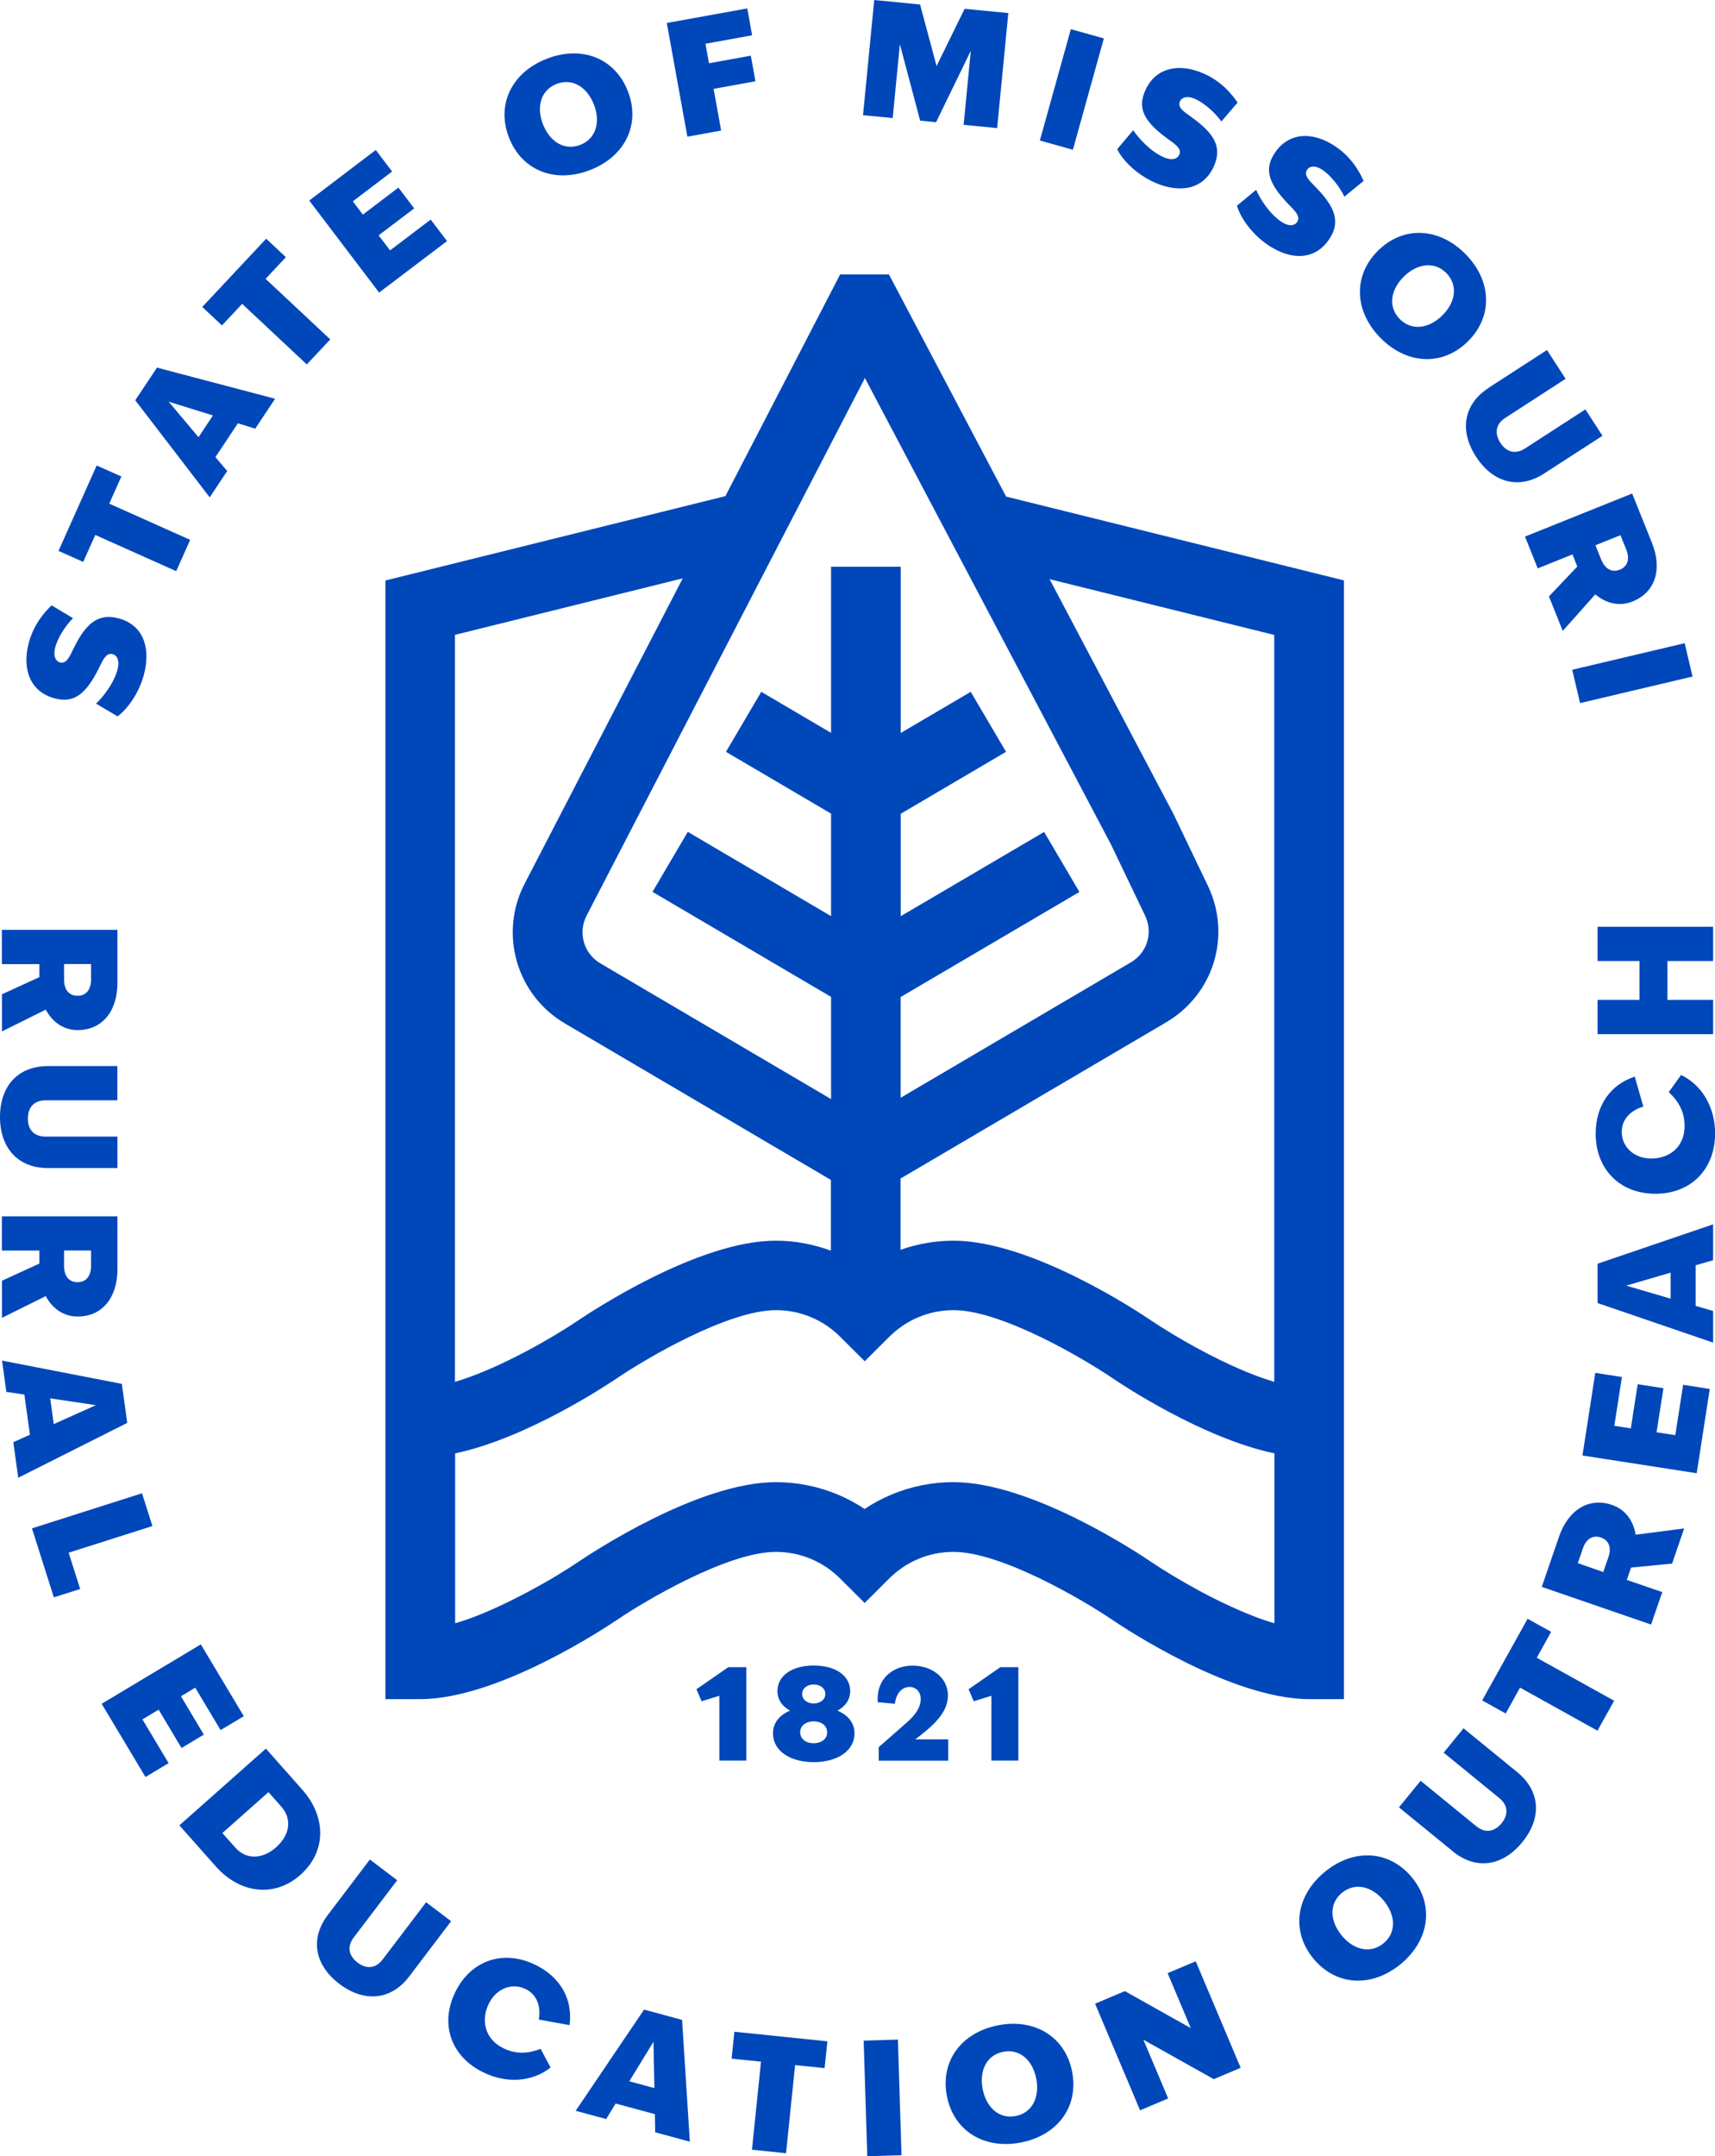 <?xml version="1.0" encoding="UTF-8"?>
<svg id="Layer_1" data-name="Layer 1" xmlns="http://www.w3.org/2000/svg" viewBox="0 0 209.85 263.77">
  <defs>
    <style>
      .cls-1 {
        fill: #0047ba;
      }
    </style>
  </defs>
  <g>
    <path class="cls-1" d="M14.36,87.62l-2.61-1.55c.82-.77,2.19-2.45,2.64-4.21.27-1.07-.07-1.7-.61-1.84-.68-.17-1.06.45-1.48,1.31l-.2.41c-1.6,3.2-3.04,4.29-5.37,3.7-3.01-.77-4.05-3.54-3.23-6.72.6-2.33,1.95-3.85,2.82-4.67l2.61,1.57c-.94.94-1.89,2.44-2.19,3.63-.25,1,.06,1.64.61,1.78.7.18,1.07-.51,1.45-1.29l.21-.43c1.5-3.06,2.99-4.31,5.45-3.68,3.01.77,4.01,3.51,3.18,6.78-.67,2.62-2.26,4.51-3.26,5.22Z"/>
    <path class="cls-1" d="M11.66,65.44l-1.48,3.3-3.02-1.35,4.67-10.45,3.02,1.35-1.48,3.32,9.9,4.43-1.71,3.83-9.9-4.43Z"/>
    <path class="cls-1" d="M16.54,48.98l2.67-4.01,14.45,3.81-2.43,3.66-2.12-.66-2.75,4.14,1.44,1.7-2.14,3.22-9.1-11.86ZM26.05,50.82l-5.41-1.68,3.65,4.34,1.76-2.65Z"/>
    <path class="cls-1" d="M29.63,37.17l-2.47,2.64-2.41-2.26,7.82-8.35,2.41,2.26-2.48,2.65,7.91,7.41-2.87,3.06-7.91-7.41Z"/>
    <path class="cls-1" d="M37.83,24.54l8.15-6.19,2,2.63-4.81,3.65,1.23,1.62,4.35-3.3,1.93,2.54-4.35,3.3,1.4,1.84,4.97-3.77,2,2.63-8.31,6.3-8.55-11.26Z"/>
    <path class="cls-1" d="M62.28,16.83c-1.58-4.05.35-7.98,4.62-9.64,4.27-1.67,8.35-.09,9.93,3.97s-.35,7.98-4.62,9.64-8.35.09-9.93-3.97ZM71.01,17.72c1.92-.75,2.5-2.79,1.66-4.94-.84-2.15-2.65-3.26-4.57-2.51-1.92.75-2.5,2.79-1.66,4.94.84,2.15,2.65,3.26,4.57,2.51Z"/>
    <path class="cls-1" d="M81.6,2.81l9.84-1.78.59,3.29-5.71,1.03.43,2.39,5.12-.93.57,3.13-5.12.93.92,5.1-4.13.75-2.52-13.91Z"/>
    <path class="cls-1" d="M106.97,0l5.61.55,2.02,7.53,3.43-7,5.35.52-1.37,14.07-4.1-.4.88-9.06-4.25,8.74-1.95-.19-2.48-9.35-.88,9.03-3.63-.35,1.37-14.07Z"/>
    <path class="cls-1" d="M131.03,3.57l4.04,1.13-3.79,13.62-4.04-1.13,3.79-13.62Z"/>
    <path class="cls-1" d="M136.7,18.25l1.96-2.32c.63.93,2.05,2.56,3.72,3.3,1.01.45,1.69.21,1.92-.3.28-.64-.27-1.12-1.04-1.67l-.37-.27c-2.89-2.11-3.74-3.71-2.76-5.91,1.25-2.84,4.16-3.41,7.16-2.08,2.2.97,3.48,2.56,4.14,3.55l-1.98,2.31c-.77-1.08-2.1-2.27-3.22-2.76-.94-.42-1.63-.21-1.85.31-.29.66.32,1.14,1.04,1.65l.39.28c2.77,1.99,3.76,3.65,2.73,5.98-1.25,2.84-4.12,3.38-7.22,2.02-2.47-1.09-4.08-2.97-4.61-4.07Z"/>
    <path class="cls-1" d="M151.36,25.16l2.34-1.94c.45,1.03,1.57,2.88,3.08,3.9.92.62,1.62.51,1.94.04.39-.58-.07-1.15-.73-1.83l-.32-.33c-2.48-2.58-3.02-4.31-1.68-6.3,1.73-2.58,4.69-2.62,7.41-.79,2,1.34,2.97,3.13,3.45,4.22l-2.35,1.93c-.57-1.2-1.67-2.6-2.68-3.28-.85-.57-1.56-.49-1.88-.02-.4.6.12,1.18.73,1.8l.33.34c2.38,2.44,3.06,4.26,1.64,6.37-1.74,2.58-4.65,2.6-7.46.72-2.24-1.51-3.5-3.64-3.82-4.82Z"/>
    <path class="cls-1" d="M168.62,30.66c3.09-3.06,7.46-2.85,10.69.41,3.23,3.26,3.4,7.63.31,10.69-3.09,3.06-7.46,2.85-10.69-.41s-3.4-7.63-.31-10.69ZM171.28,39.03c1.45,1.46,3.55,1.19,5.2-.44s1.94-3.73.49-5.19c-1.45-1.46-3.55-1.18-5.2.44-1.64,1.63-1.94,3.73-.49,5.19Z"/>
    <path class="cls-1" d="M182.16,47.43l7.13-4.61,2.28,3.52-7.37,4.77c-1.32.85-1.27,2.05-.61,3.06.65,1.01,1.71,1.53,3.03.68l7.37-4.77,2.09,3.23-7.13,4.61c-3.11,2.02-6.29,1.11-8.34-2.05-2.05-3.16-1.56-6.42,1.56-8.43Z"/>
    <path class="cls-1" d="M199.71,60.37l2.42,6.02c1.3,3.23.43,6.07-2.37,7.19-1.66.67-3.29.19-4.56-.87l-3.98,4.47-1.69-4.22,3.47-3.66-.59-1.48-4.25,1.71-1.56-3.89,13.12-5.27ZM195.94,68.48c.42,1.04,1.24,1.62,2.26,1.21,1.04-.42,1.21-1.41.8-2.44l-.72-1.78-3.06,1.23.72,1.79Z"/>
    <path class="cls-1" d="M206.14,78.68l.96,4.08-13.76,3.25-.96-4.08,13.76-3.25Z"/>
  </g>
  <g>
    <path class="cls-1" d="M14.37,113.73v6.49c0,3.48-1.86,5.79-4.87,5.79-1.79,0-3.13-1.05-3.9-2.5l-5.36,2.66v-4.54l4.58-2.1v-1.59H.23v-4.19h14.14ZM7.84,119.85c0,1.13.54,1.96,1.65,1.96s1.65-.85,1.65-1.96v-1.92h-3.3v1.92Z"/>
    <path class="cls-1" d="M5.88,130.41h8.48v4.19H5.59c-1.57,0-2.18,1.03-2.18,2.23s.6,2.21,2.18,2.21h8.78v3.85H5.88c-3.71,0-5.88-2.49-5.88-6.25s2.17-6.23,5.88-6.23Z"/>
    <path class="cls-1" d="M14.37,148.77v6.49c0,3.48-1.86,5.79-4.87,5.79-1.79,0-3.13-1.05-3.9-2.5l-5.36,2.66v-4.54l4.58-2.1v-1.59H.23v-4.19h14.14ZM7.84,154.89c0,1.13.54,1.96,1.65,1.96s1.65-.85,1.65-1.96v-1.92h-3.3v1.92Z"/>
    <path class="cls-1" d="M14.91,169.29l.66,4.77-13.34,6.71-.6-4.35,2.03-.91-.68-4.92-2.2-.32-.53-3.83,14.67,2.85ZM6.57,174.21l5.17-2.32-5.6-.83.44,3.15Z"/>
    <path class="cls-1" d="M17.38,182.68l1.27,4-10.25,3.26,1.41,4.44-3.22,1.02-2.68-8.44,13.47-4.29Z"/>
    <path class="cls-1" d="M24.57,201.15l5.26,8.79-2.84,1.7-3.1-5.19-1.75,1.05,2.8,4.69-2.73,1.64-2.8-4.69-1.98,1.19,3.2,5.35-2.83,1.7-5.36-8.96,12.14-7.27Z"/>
    <path class="cls-1" d="M32.53,213.9l4.46,5.03c2.94,3.32,2.97,7.57-.22,10.41-3.2,2.84-7.42,2.29-10.36-1.02l-4.46-5.03,10.58-9.38ZM28.78,226c1.35,1.53,3.34,1.45,5.01-.03,1.67-1.48,1.98-3.44.63-4.97l-1.57-1.77-5.64,5,1.57,1.77Z"/>
    <path class="cls-1" d="M40.13,234.23l5.13-6.76,3.34,2.54-5.31,6.99c-.95,1.25-.49,2.35.46,3.08.96.73,2.13.86,3.08-.39l5.31-6.99,3.06,2.32-5.13,6.76c-2.24,2.95-5.54,3.18-8.54.91-3-2.28-3.65-5.5-1.41-8.45Z"/>
    <path class="cls-1" d="M55.71,243.68c1.92-3.91,5.92-5.23,9.81-3.32,3.14,1.54,4.59,4.31,4.17,7.37l-3.76-.68c.28-1.64-.25-3.07-1.61-3.73-1.64-.8-3.58-.11-4.52,1.81-.91,1.85-.61,4.25,1.8,5.43,1.71.84,3.29.57,4.55.07l1.22,2.29c-2.21,1.73-5.32,2.02-8.25.58-3.94-1.93-5.33-5.9-3.41-9.81Z"/>
    <path class="cls-1" d="M78.81,245.83l4.65,1.26.95,14.9-4.24-1.15-.04-2.22-4.8-1.3-1.16,1.9-3.73-1.01,8.37-12.38ZM80.07,255.43l-.11-5.66-2.96,4.83,3.07.83Z"/>
    <path class="cls-1" d="M93.11,252.2l-3.59-.37.34-3.29,11.38,1.17-.34,3.28-3.61-.37-1.11,10.78-4.17-.43,1.11-10.78Z"/>
    <path class="cls-1" d="M105.68,249.63l4.19-.13.44,14.14-4.19.13-.44-14.14Z"/>
    <path class="cls-1" d="M115.86,256.4c-.82-4.27,1.78-7.78,6.28-8.65s8.22,1.42,9.05,5.69c.82,4.27-1.78,7.78-6.28,8.65s-8.22-1.42-9.05-5.69ZM124.28,258.85c2.02-.39,2.96-2.29,2.52-4.56-.44-2.27-2.02-3.69-4.04-3.3-2.02.39-2.96,2.29-2.52,4.56.44,2.27,2.02,3.69,4.04,3.3Z"/>
    <path class="cls-1" d="M133.99,245.11l3.65-1.54,8.07,4.53-2.84-6.73,3.44-1.45,5.5,13.03-3.29,1.39-8.61-4.82,3.03,7.18-3.44,1.45-5.5-13.03Z"/>
    <path class="cls-1" d="M160.7,239.58c-2.76-3.37-2.13-7.69,1.41-10.6s7.91-2.66,10.67.7c2.76,3.37,2.13,7.69-1.41,10.6-3.55,2.9-7.91,2.66-10.67-.7ZM169.28,237.73c1.59-1.3,1.52-3.42.05-5.21-1.46-1.79-3.53-2.28-5.12-.98-1.59,1.3-1.51,3.42-.05,5.21,1.46,1.79,3.53,2.28,5.12.98Z"/>
    <path class="cls-1" d="M177.76,226.46l-6.58-5.37,2.65-3.25,6.8,5.55c1.22.99,2.34.58,3.1-.35s.93-2.1-.28-3.09l-6.8-5.55,2.43-2.98,6.58,5.37c2.87,2.35,2.99,5.65.6,8.57-2.38,2.92-5.63,3.45-8.5,1.11Z"/>
    <path class="cls-1" d="M185.99,206.45l-1.75,3.16-2.88-1.6,5.56-9.99,2.88,1.6-1.76,3.17,9.47,5.26-2.04,3.66-9.47-5.26Z"/>
    <path class="cls-1" d="M188.65,194.13l2.11-6.14c1.13-3.29,3.65-4.87,6.5-3.89,1.69.58,2.62,2.01,2.88,3.64l5.94-.77-1.48,4.3-5.02.49-.52,1.51,4.34,1.49-1.37,3.97-13.38-4.61ZM196.81,190.47c.37-1.06.13-2.03-.92-2.39-1.07-.37-1.84.27-2.2,1.32l-.63,1.82,3.12,1.08.63-1.82Z"/>
    <path class="cls-1" d="M193.63,178.06l1.57-10.12,3.26.51-.93,5.97,2.02.31.84-5.4,3.15.49-.84,5.39,2.29.35.96-6.16,3.26.51-1.6,10.31-13.98-2.17Z"/>
    <path class="cls-1" d="M195.48,159.41v-4.82l14.14-4.82v4.39l-2.14.62v4.97l2.14.62v3.87l-14.14-4.84ZM204.42,155.68l-5.44,1.59,5.44,1.59v-3.18Z"/>
    <path class="cls-1" d="M202.55,146.03c-4.35,0-7.3-3.01-7.3-7.34,0-3.5,1.84-6.02,4.78-6.99l1.05,3.67c-1.59.47-2.64,1.57-2.64,3.09,0,1.83,1.48,3.26,3.61,3.26s4.08-1.32,4.08-4c0-1.9-.93-3.2-1.94-4.12l1.51-2.1c2.52,1.22,4.16,3.88,4.16,7.15,0,4.39-2.95,7.38-7.3,7.38Z"/>
    <path class="cls-1" d="M204.03,117.56v4.76h5.59v4.19h-14.14v-4.19h5.13v-4.76h-5.13v-4.19h14.14v4.19h-5.59Z"/>
  </g>
  <g>
    <polygon class="cls-1" points="85.22 206.64 85.85 208.11 88.02 207.44 88.02 215.37 91.32 215.37 91.32 203.94 89.12 203.94 85.22 206.64"/>
    <path class="cls-1" d="M102.47,209.26c.99-.53,1.56-1.37,1.56-2.39,0-1.92-1.84-3.13-4.46-3.13s-4.44,1.21-4.44,3.13c0,1.02.55,1.85,1.54,2.39-1.27.53-2.09,1.49-2.09,2.78,0,2.14,2.11,3.52,4.99,3.52s4.99-1.38,4.99-3.52c0-1.29-.82-2.25-2.09-2.78ZM99.56,206.06c.79,0,1.43.46,1.43,1.16s-.64,1.16-1.43,1.16-1.41-.47-1.41-1.16.63-1.16,1.41-1.16ZM99.56,213.25c-.91,0-1.65-.5-1.65-1.34s.74-1.34,1.65-1.34,1.65.5,1.65,1.34-.74,1.34-1.65,1.34Z"/>
    <path class="cls-1" d="M112.06,212.72c1.82-1.4,3.93-3.05,3.93-5.31s-2.07-3.66-4.3-3.66c-2.34,0-4.48,1.51-4.29,4.48l2.1.19c.16-1.35.93-2.06,1.78-2.06.79,0,1.38.58,1.38,1.48,0,.68-.3,1.62-1.57,2.75l-3.57,3.14v1.65h8.51v-2.61h-4.04l.06-.05Z"/>
    <polygon class="cls-1" points="118.52 206.64 119.15 208.11 121.31 207.44 121.31 215.37 124.61 215.37 124.61 203.94 122.41 203.94 118.52 206.64"/>
    <path class="cls-1" d="M123.11,60.75l-14.34-27.18h-5.97l-14.04,27.12-41.6,10.32v136.84h4.26c9.53,0,22.68-8.75,24.15-9.74,3.39-2.3,13.49-8.27,19.36-8.27,1.51,0,2.96.29,4.33.87,1.32.56,2.51,1.36,3.54,2.39l3,2.99,3-2.99c1.04-1.03,2.23-1.84,3.55-2.39,1.36-.58,2.82-.87,4.33-.87,5.87,0,15.97,5.97,19.36,8.27,1.47,1,14.62,9.74,24.15,9.74h4.26V71l-41.32-10.25ZM155.92,77.66v91.38c-5.64-1.66-12.44-5.73-15.1-7.53-1.47-1-14.62-9.74-24.15-9.74-2.24,0-4.41.39-6.48,1.12v-8.72l32.5-19.11c5.83-3.43,8.03-10.62,5.1-16.72l-4.22-8.8-15.14-28.69,27.48,6.82ZM105.83,46.24l30.11,57.06,4.18,8.72c1,2.08.25,4.53-1.74,5.7l-28.18,16.57v-12.32l21.88-12.86-4.32-7.34-2.26,1.33h0s-15.29,8.98-15.29,8.98v-12.53l12.89-7.58-4.32-7.34-8.57,5.04v-20.34h-8.52v20.32l-8.54-5.02-4.32,7.34,12.86,7.56v12.54l-17.53-10.31-4.32,7.34,21.85,12.85v12.5l-28.24-16.61c-2.02-1.19-2.75-3.74-1.68-5.82l34.07-65.79ZM83.54,70.75l-19.35,37.36c-3.16,6.1-.99,13.6,4.92,17.08l32.56,19.15v8.65c-2.16-.79-4.42-1.22-6.75-1.22-9.53,0-22.68,8.75-24.15,9.74-2.67,1.81-9.46,5.87-15.1,7.53v-91.38l27.86-6.91ZM116.67,181.31c-2.65,0-5.22.52-7.64,1.54-1.13.48-2.22,1.06-3.23,1.74-1.02-.68-2.1-1.26-3.23-1.74-2.42-1.02-4.99-1.54-7.64-1.54-9.53,0-22.68,8.75-24.15,9.74-.19.13-.41.27-.64.42-.08.05-.16.1-.24.16-.17.11-.34.22-.52.33-.1.06-.2.13-.31.19-.19.12-.4.25-.61.38-.1.06-.19.12-.29.18-.31.19-.63.38-.96.57-.09.05-.18.1-.27.15-.26.15-.52.3-.79.45-.14.08-.28.15-.41.23-.24.13-.49.27-.74.4-.15.08-.29.16-.44.24-.29.15-.58.31-.88.46-.11.06-.22.11-.33.17-.39.2-.79.4-1.2.6-.14.07-.28.13-.42.2-.28.13-.56.27-.85.4-.16.07-.33.15-.49.22-.27.12-.55.24-.82.36-.16.07-.31.13-.47.2-.38.16-.76.31-1.13.45-.09.04-.19.07-.28.1-.36.13-.72.26-1.08.38-.15.05-.3.1-.45.14-.16.05-.32.09-.47.14v-20.78c8.79-1.85,18.63-8.4,19.89-9.25,3.39-2.3,13.49-8.27,19.36-8.27,1.51,0,2.96.29,4.33.87,1.32.56,2.51,1.36,3.54,2.39l3,2.99,3-2.99c1.04-1.03,2.23-1.84,3.55-2.39,1.36-.58,2.82-.87,4.33-.87,5.87,0,15.97,5.97,19.36,8.27,1.26.86,11.1,7.4,19.89,9.25v20.78c-.16-.05-.32-.09-.48-.14-.15-.05-.29-.09-.44-.14-.36-.12-.73-.25-1.09-.38-.08-.03-.16-.06-.24-.09-.39-.15-.77-.3-1.16-.46-.15-.06-.3-.13-.45-.19-.28-.12-.57-.24-.85-.37-.16-.07-.31-.14-.47-.21-.3-.14-.59-.27-.88-.41-.13-.06-.26-.12-.39-.18-.41-.2-.81-.4-1.21-.6-.1-.05-.2-.1-.3-.15-.31-.16-.61-.32-.91-.48-.14-.08-.28-.15-.42-.23-.26-.14-.51-.28-.76-.42-.13-.07-.26-.15-.39-.22-.28-.16-.55-.31-.81-.46-.09-.05-.17-.1-.26-.15-.34-.2-.66-.39-.97-.57-.1-.06-.19-.12-.29-.18-.21-.13-.42-.26-.61-.38-.11-.07-.21-.13-.31-.19-.18-.11-.36-.23-.52-.33-.08-.05-.17-.11-.24-.16-.23-.15-.45-.29-.64-.42-1.47-1-14.62-9.75-24.15-9.75Z"/>
  </g>
</svg>